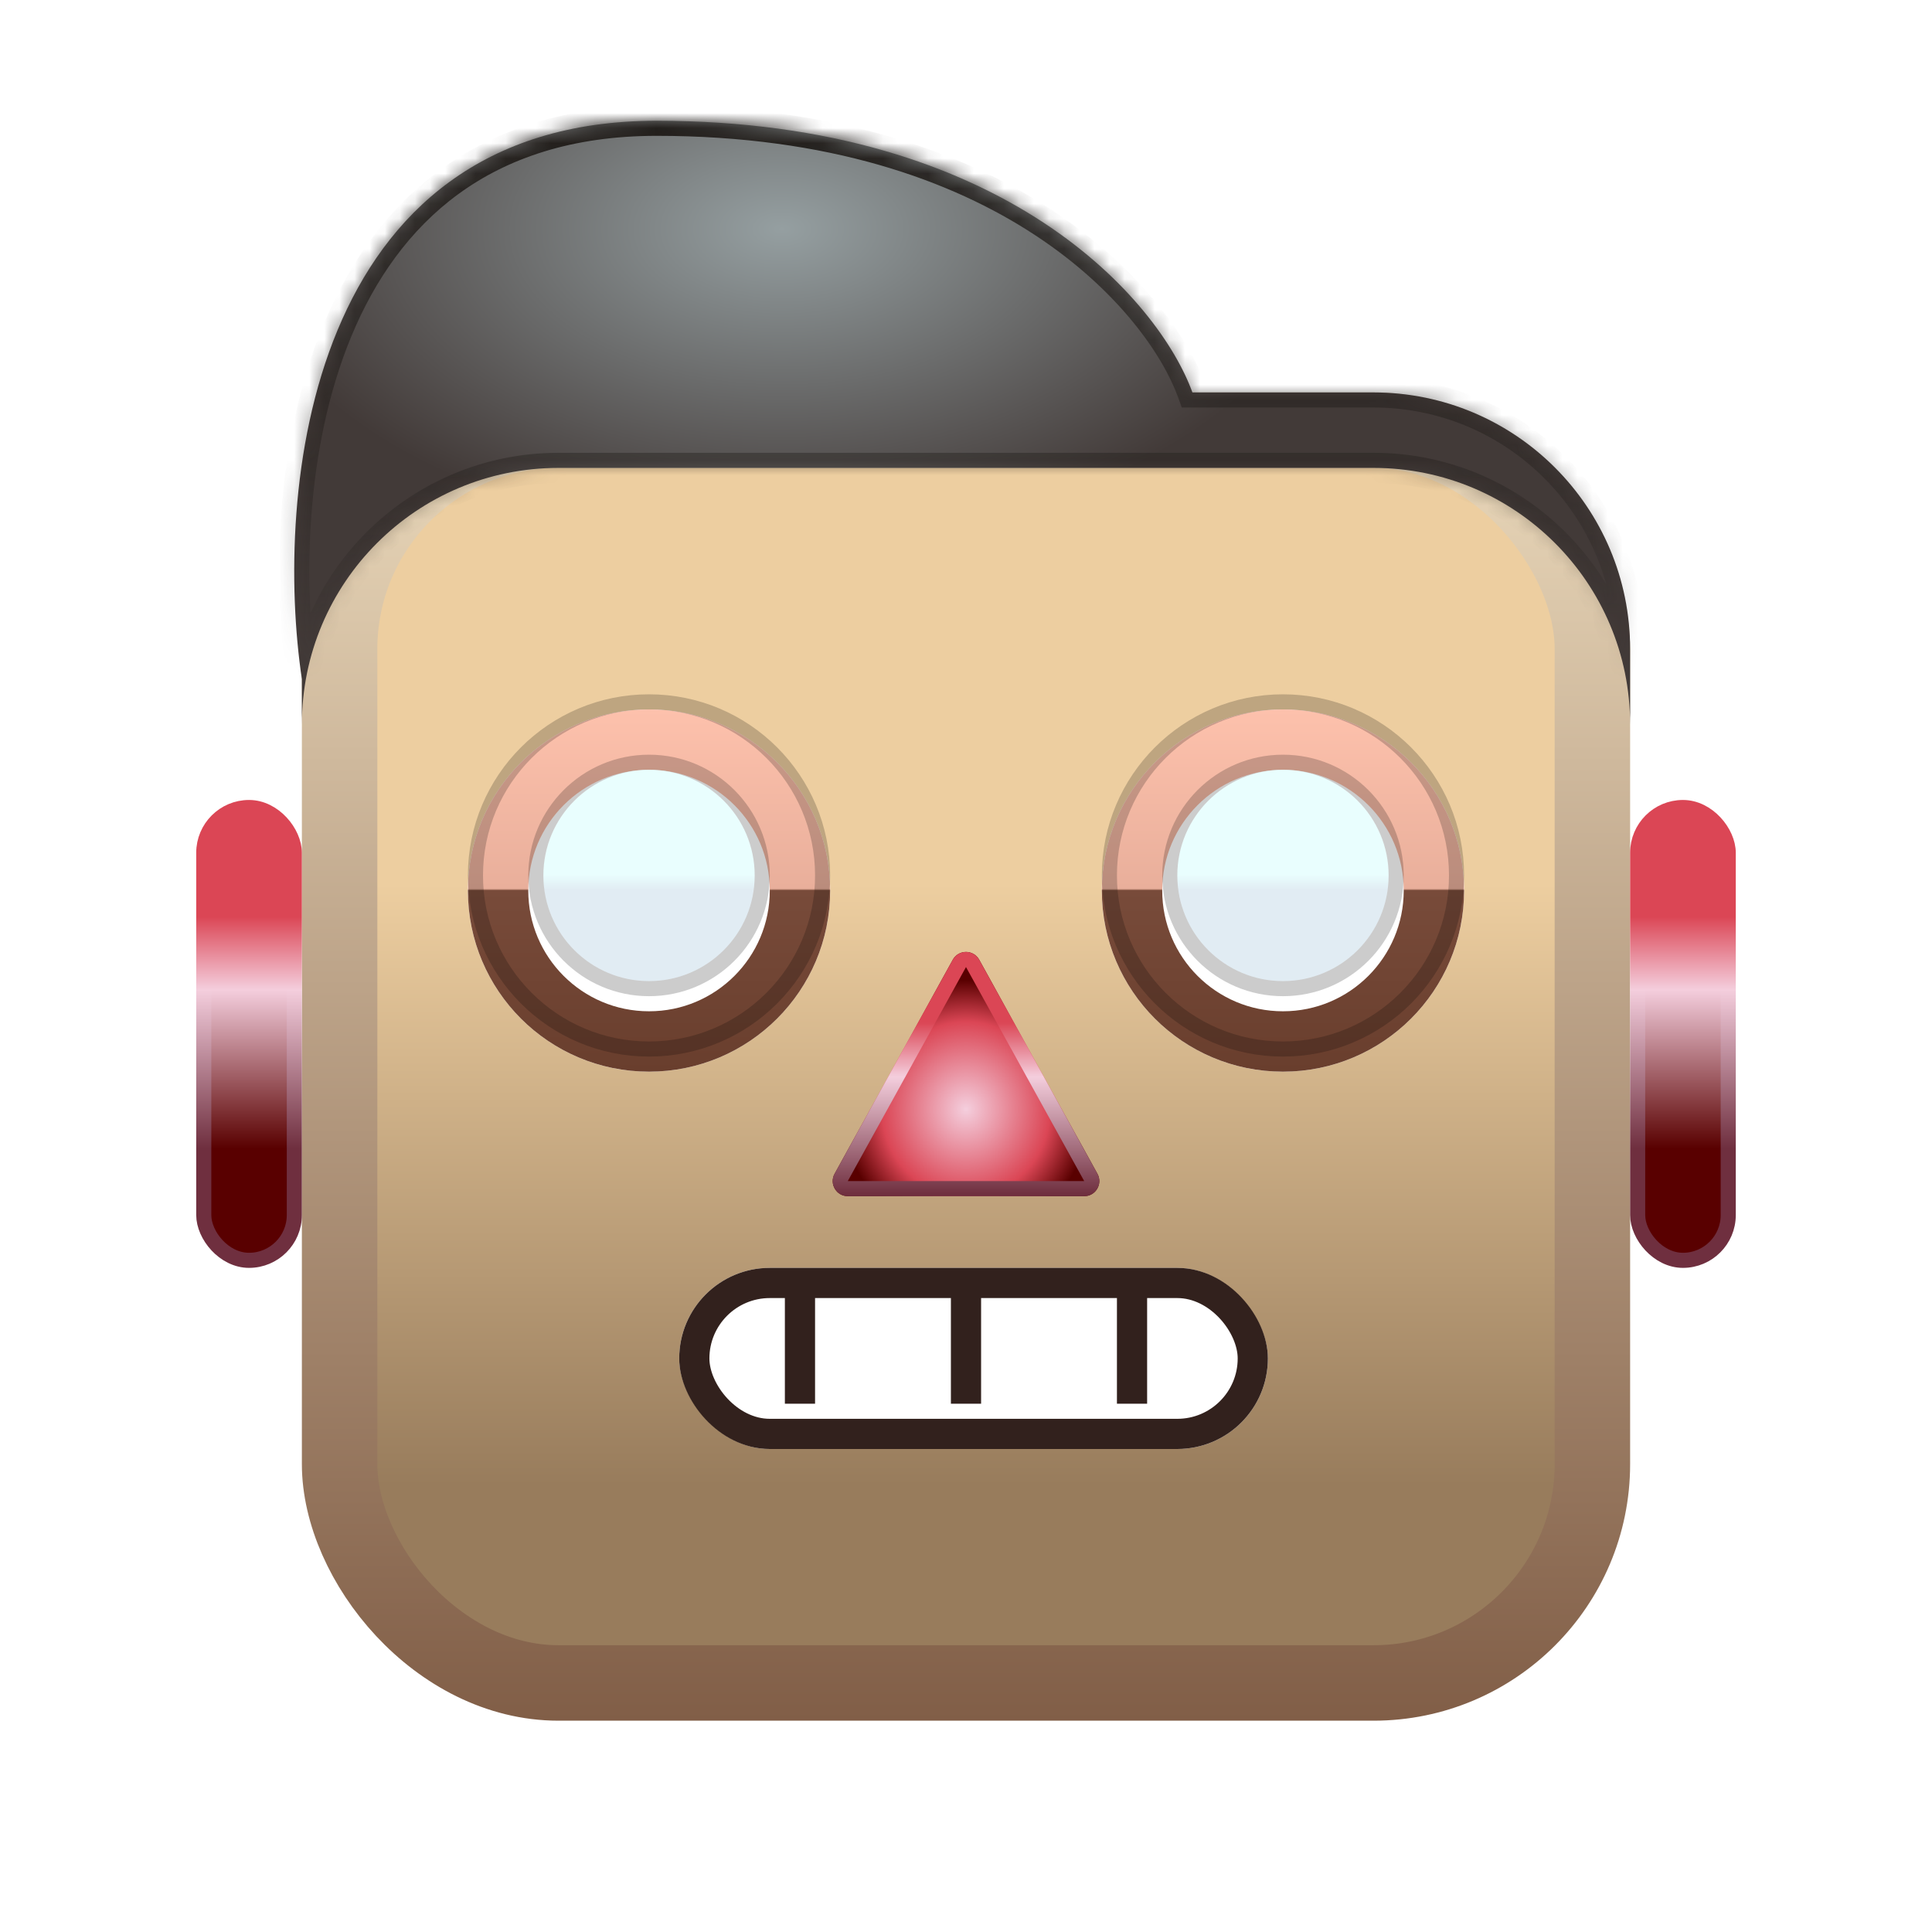 <svg fill="none" height="128" viewBox="0 0 128 128" width="128" xmlns="http://www.w3.org/2000/svg" xmlns:xlink="http://www.w3.org/1999/xlink"><filter id="a" color-interpolation-filters="sRGB" filterUnits="userSpaceOnUse" height="24.181" width="25.666" x="51.167" y="59.069"><feFlood flood-opacity="0" result="BackgroundImageFix"/><feColorMatrix in="SourceAlpha" result="hardAlpha" type="matrix" values="0 0 0 0 0 0 0 0 0 0 0 0 0 0 0 0 0 0 127 0"/><feOffset dy="2"/><feGaussianBlur stdDeviation="2"/><feComposite in2="hardAlpha" operator="out"/><feColorMatrix type="matrix" values="0 0 0 0 0 0 0 0 0 0 0 0 0 0 0 0 0 0 0.25 0"/><feBlend in2="BackgroundImageFix" mode="normal" result="effect1_dropShadow_2_2"/><feBlend in="SourceGraphic" in2="effect1_dropShadow_2_2" mode="normal" result="shape"/></filter><filter id="b" color-interpolation-filters="sRGB" filterUnits="userSpaceOnUse" height="16" width="41" x="44" y="81"><feFlood flood-opacity="0" result="BackgroundImageFix"/><feColorMatrix in="SourceAlpha" result="hardAlpha" type="matrix" values="0 0 0 0 0 0 0 0 0 0 0 0 0 0 0 0 0 0 127 0"/><feOffset dy="-1"/><feGaussianBlur stdDeviation=".5"/><feComposite in2="hardAlpha" operator="out"/><feColorMatrix type="matrix" values="0 0 0 0 0.933 0 0 0 0 0.812 0 0 0 0 0.631 0 0 0 1 0"/><feBlend in2="BackgroundImageFix" mode="normal" result="effect1_dropShadow_2_2"/><feBlend in="SourceGraphic" in2="effect1_dropShadow_2_2" mode="normal" result="shape"/><feColorMatrix in="SourceAlpha" result="hardAlpha" type="matrix" values="0 0 0 0 0 0 0 0 0 0 0 0 0 0 0 0 0 0 127 0"/><feMorphology in="SourceAlpha" operator="erode" radius="1" result="effect2_innerShadow_2_2"/><feOffset dy="2"/><feGaussianBlur stdDeviation="2.5"/><feComposite in2="hardAlpha" k2="-1" k3="1" operator="arithmetic"/><feColorMatrix type="matrix" values="0 0 0 0 0.196 0 0 0 0 0.129 0 0 0 0 0.114 0 0 0 0.99 0"/><feBlend in2="shape" mode="normal" result="effect2_innerShadow_2_2"/></filter><filter id="c" color-interpolation-filters="sRGB" filterUnits="userSpaceOnUse" height="28" width="28" x="29" y="45"><feFlood flood-opacity="0" result="BackgroundImageFix"/><feColorMatrix in="SourceAlpha" result="hardAlpha" type="matrix" values="0 0 0 0 0 0 0 0 0 0 0 0 0 0 0 0 0 0 127 0"/><feMorphology in="SourceAlpha" operator="dilate" radius="1" result="effect1_dropShadow_2_2"/><feOffset dy="1"/><feGaussianBlur stdDeviation=".5"/><feComposite in2="hardAlpha" operator="out"/><feColorMatrix type="matrix" values="0 0 0 0 0.958 0 0 0 0 0.884 0 0 0 0 0.776 0 0 0 0.6 0"/><feBlend in2="BackgroundImageFix" mode="normal" result="effect1_dropShadow_2_2"/><feBlend in="SourceGraphic" in2="effect1_dropShadow_2_2" mode="normal" result="shape"/></filter><filter id="d" color-interpolation-filters="sRGB" filterUnits="userSpaceOnUse" height="16" width="16" x="35" y="50"><feFlood flood-opacity="0" result="BackgroundImageFix"/><feBlend in="SourceGraphic" in2="BackgroundImageFix" mode="normal" result="shape"/><feColorMatrix in="SourceAlpha" result="hardAlpha" type="matrix" values="0 0 0 0 0 0 0 0 0 0 0 0 0 0 0 0 0 0 127 0"/><feMorphology in="SourceAlpha" operator="erode" radius="1" result="effect1_innerShadow_2_2"/><feOffset/><feGaussianBlur stdDeviation=".5"/><feComposite in2="hardAlpha" k2="-1" k3="1" operator="arithmetic"/><feColorMatrix type="matrix" values="0 0 0 0 0.514 0 0 0 0 0.38 0 0 0 0 0.29 0 0 0 0.23 0"/><feBlend in2="shape" mode="normal" result="effect1_innerShadow_2_2"/></filter><filter id="e" color-interpolation-filters="sRGB" filterUnits="userSpaceOnUse" height="24" width="24" x="31" y="46"><feFlood flood-opacity="0" result="BackgroundImageFix"/><feBlend in="SourceGraphic" in2="BackgroundImageFix" mode="normal" result="shape"/><feColorMatrix in="SourceAlpha" result="hardAlpha" type="matrix" values="0 0 0 0 0 0 0 0 0 0 0 0 0 0 0 0 0 0 127 0"/><feMorphology in="SourceAlpha" operator="erode" radius="1" result="effect1_innerShadow_2_2"/><feOffset/><feGaussianBlur stdDeviation=".5"/><feComposite in2="hardAlpha" k2="-1" k3="1" operator="arithmetic"/><feColorMatrix type="matrix" values="0 0 0 0 0.514 0 0 0 0 0.38 0 0 0 0 0.29 0 0 0 0.23 0"/><feBlend in2="shape" mode="normal" result="effect1_innerShadow_2_2"/></filter><filter id="f" color-interpolation-filters="sRGB" filterUnits="userSpaceOnUse" height="28" width="28" x="71" y="45"><feFlood flood-opacity="0" result="BackgroundImageFix"/><feColorMatrix in="SourceAlpha" result="hardAlpha" type="matrix" values="0 0 0 0 0 0 0 0 0 0 0 0 0 0 0 0 0 0 127 0"/><feMorphology in="SourceAlpha" operator="dilate" radius="1" result="effect1_dropShadow_2_2"/><feOffset dy="1"/><feGaussianBlur stdDeviation=".5"/><feComposite in2="hardAlpha" operator="out"/><feColorMatrix type="matrix" values="0 0 0 0 0.958 0 0 0 0 0.884 0 0 0 0 0.776 0 0 0 0.6 0"/><feBlend in2="BackgroundImageFix" mode="normal" result="effect1_dropShadow_2_2"/><feBlend in="SourceGraphic" in2="effect1_dropShadow_2_2" mode="normal" result="shape"/></filter><filter id="g" color-interpolation-filters="sRGB" filterUnits="userSpaceOnUse" height="16" width="16" x="77" y="50"><feFlood flood-opacity="0" result="BackgroundImageFix"/><feBlend in="SourceGraphic" in2="BackgroundImageFix" mode="normal" result="shape"/><feColorMatrix in="SourceAlpha" result="hardAlpha" type="matrix" values="0 0 0 0 0 0 0 0 0 0 0 0 0 0 0 0 0 0 127 0"/><feMorphology in="SourceAlpha" operator="erode" radius="1" result="effect1_innerShadow_2_2"/><feOffset/><feGaussianBlur stdDeviation=".5"/><feComposite in2="hardAlpha" k2="-1" k3="1" operator="arithmetic"/><feColorMatrix type="matrix" values="0 0 0 0 0.514 0 0 0 0 0.38 0 0 0 0 0.29 0 0 0 0.23 0"/><feBlend in2="shape" mode="normal" result="effect1_innerShadow_2_2"/></filter><filter id="h" color-interpolation-filters="sRGB" filterUnits="userSpaceOnUse" height="24" width="24" x="73" y="46"><feFlood flood-opacity="0" result="BackgroundImageFix"/><feBlend in="SourceGraphic" in2="BackgroundImageFix" mode="normal" result="shape"/><feColorMatrix in="SourceAlpha" result="hardAlpha" type="matrix" values="0 0 0 0 0 0 0 0 0 0 0 0 0 0 0 0 0 0 127 0"/><feMorphology in="SourceAlpha" operator="erode" radius="1" result="effect1_innerShadow_2_2"/><feOffset/><feGaussianBlur stdDeviation=".5"/><feComposite in2="hardAlpha" k2="-1" k3="1" operator="arithmetic"/><feColorMatrix type="matrix" values="0 0 0 0 0.514 0 0 0 0 0.38 0 0 0 0 0.29 0 0 0 0.23 0"/><feBlend in2="shape" mode="normal" result="effect1_innerShadow_2_2"/></filter><linearGradient id="i" gradientUnits="userSpaceOnUse" x1="64" x2="64" y1="26" y2="114"><stop offset=".37" stop-color="#edcea0"/><stop offset=".823" stop-color="#987c5c"/></linearGradient><linearGradient id="j" gradientUnits="userSpaceOnUse" x1="64" x2="64" y1="26" y2="114"><stop offset="0" stop-color="#ecdbbd"/><stop offset="1" stop-color="#815e47"/></linearGradient><radialGradient id="k" cx="0" cy="0" gradientTransform="matrix(0 11.5 -11 0 64 71.5)" gradientUnits="userSpaceOnUse" r="1"><stop offset="0" stop-color="#f4cedd"/><stop offset=".505" stop-color="#db4655"/><stop offset=".745" stop-color="#590000"/></radialGradient><linearGradient id="l"><stop offset=".25" stop-color="#db4655"/><stop offset=".406" stop-color="#f4cedd"/><stop offset=".745" stop-color="#6f2f3f"/></linearGradient><linearGradient id="m" gradientUnits="userSpaceOnUse" x1="64" x2="64" xlink:href="#l" y1="60" y2="83"/><linearGradient id="n"><stop offset=".25" stop-color="#db4655"/><stop offset=".406" stop-color="#f4cedd"/><stop offset=".745" stop-color="#590000"/></linearGradient><linearGradient id="o" gradientUnits="userSpaceOnUse" x1="16.5" x2="16.5" xlink:href="#n" y1="53" y2="84"/><linearGradient id="p" gradientUnits="userSpaceOnUse" x1="16.5" x2="16.5" xlink:href="#l" y1="53" y2="84"/><linearGradient id="q" gradientUnits="userSpaceOnUse" x1="111.5" x2="111.5" xlink:href="#n" y1="53" y2="84"/><linearGradient id="r" gradientUnits="userSpaceOnUse" x1="111.5" x2="111.5" xlink:href="#l" y1="53" y2="84"/><linearGradient id="s"><stop offset="0" stop-color="#fdc1ac"/><stop offset=".495" stop-color="#e9af9b"/><stop offset=".5" stop-color="#784b3a"/><stop offset="1" stop-color="#693e2d"/></linearGradient><linearGradient id="t" gradientUnits="userSpaceOnUse" x1="43" x2="43" xlink:href="#s" y1="46" y2="70"/><linearGradient id="u"><stop offset=".495" stop-color="#e9fefe"/><stop offset=".568" stop-color="#e1ecf3"/></linearGradient><linearGradient id="v" gradientUnits="userSpaceOnUse" x1="43" x2="43" xlink:href="#u" y1="51" y2="65"/><linearGradient id="w" gradientUnits="userSpaceOnUse" x1="85" x2="85" xlink:href="#s" y1="46" y2="70"/><linearGradient id="x" gradientUnits="userSpaceOnUse" x1="85" x2="85" xlink:href="#u" y1="51" y2="65"/><radialGradient id="y" cx="0" cy="0" gradientTransform="matrix(0 20.556 -35.948 0 51.846 15.194)" gradientUnits="userSpaceOnUse" r="1"><stop offset="0" stop-color="#959fa1"/><stop offset="1" stop-color="#423a38"/></radialGradient><linearGradient id="z" gradientUnits="userSpaceOnUse" x1="51.846" x2="51.846" y1="8" y2="45"><stop offset="0" stop-color="#211d1a"/><stop offset="1" stop-color="#211d1a" stop-opacity="0"/></linearGradient><mask id="A" fill="#fff"><path clip-rule="evenodd" d="m79 26c-2.167-6-12.3-18-35.5-18s-25.333 24.667-23.5 37v3c0-9.389 7.611-17 17-17h54c9.389 0 17 7.611 17 17v-5c0-9.389-7.611-17-17-17z" fill="#fff" fill-rule="evenodd"/></mask><rect fill="url(#i)" height="83" rx="14.5" stroke="url(#j)" stroke-width="5" width="83" x="22.5" y="28.5"/><g filter="url(#a)"><path d="m63.125 61.585c.38-.689 1.37-.689 1.751 0l7.832 14.181c.368.666-.114 1.483-.875 1.483h-15.663c-.761 0-1.243-.817-.875-1.483z" fill="url(#k)"/><path d="m63.562 61.827c.19-.344.685-.344.875 0l7.832 14.181c.184.333-.057.742-.438.742h-15.663c-.381 0-.622-.408-.438-.742z" stroke="url(#m)"/></g><g filter="url(#b)"><rect fill="#fff" height="12" rx="6" width="39" x="45" y="83"/><rect height="10" rx="5" stroke="#32211d" stroke-width="2" width="37" x="46" y="84"/></g><rect fill="url(#o)" height="30" rx="3" width="6" x="13.5" y="53.5"/><rect height="30" rx="3" stroke="url(#p)" width="6" x="13.5" y="53.5"/><rect fill="url(#q)" height="30" rx="3" width="6" x="108.5" y="53.5"/><rect height="30" rx="3" stroke="url(#r)" width="6" x="108.5" y="53.5"/><g filter="url(#c)"><circle cx="43" cy="58" fill="#fff" r="12"/><circle cx="43" cy="58" r="10" stroke="url(#t)" stroke-width="4"/></g><g filter="url(#d)"><circle cx="43" cy="58" fill="url(#v)" r="7"/></g><circle cx="43" cy="58" r="7.5" stroke="#000" stroke-opacity=".2"/><g filter="url(#e)"><circle cx="43" cy="58" r="11.5" stroke="#000" stroke-opacity=".2"/></g><g filter="url(#f)"><circle cx="85" cy="58" fill="#fff" r="12"/><circle cx="85" cy="58" r="10" stroke="url(#w)" stroke-width="4"/></g><g filter="url(#g)"><circle cx="85" cy="58" fill="url(#x)" r="7"/></g><circle cx="85" cy="58" r="7.5" stroke="#000" stroke-opacity=".2"/><g filter="url(#h)"><circle cx="85" cy="58" r="11.5" stroke="#000" stroke-opacity=".2"/></g><g fill="#32211d"><path d="m63 85h2v8h-2z"/><path d="m52 85h2v8h-2z"/><path d="m74 85h2v8h-2z"/></g><path clip-rule="evenodd" d="m79 26c-2.167-6-12.3-18-35.5-18s-25.333 24.667-23.5 37v3c0-9.389 7.611-17 17-17h54c9.389 0 17 7.611 17 17v-5c0-9.389-7.611-17-17-17z" fill="url(#y)" fill-rule="evenodd"/><path d="m79 26-.941.34.238.66h.702zm-59 19h1v-.074l-.011-.073zm23.5-36c22.829 0 32.552 11.782 34.559 17.34l1.881-.679c-2.326-6.442-12.87-18.66-36.441-18.66zm-22.511 35.853c-.9-6.058-.814-15.11 2.297-22.594 1.55-3.728 3.834-7.031 7.086-9.404 3.244-2.366 7.515-3.855 13.128-3.855v-2c-5.987 0-10.682 1.595-14.306 4.239-3.616 2.638-6.1 6.272-7.754 10.252-3.297 7.932-3.361 17.381-2.428 23.656zm-1.989.147v3h2v-3zm2 3c0-8.837 7.163-16 16-16v-2c-9.941 0-18 8.059-18 18zm16-16h54v-2h-54zm54 0c8.837 0 16 7.163 16 16h2c0-9.941-8.059-18-18-18zm18 16v-5h-2v5zm0-5c0-9.941-8.059-18-18-18v2c8.837 0 16 7.163 16 16zm-18-18h-12v2h12z" fill="url(#z)" mask="url(#A)"/></svg>